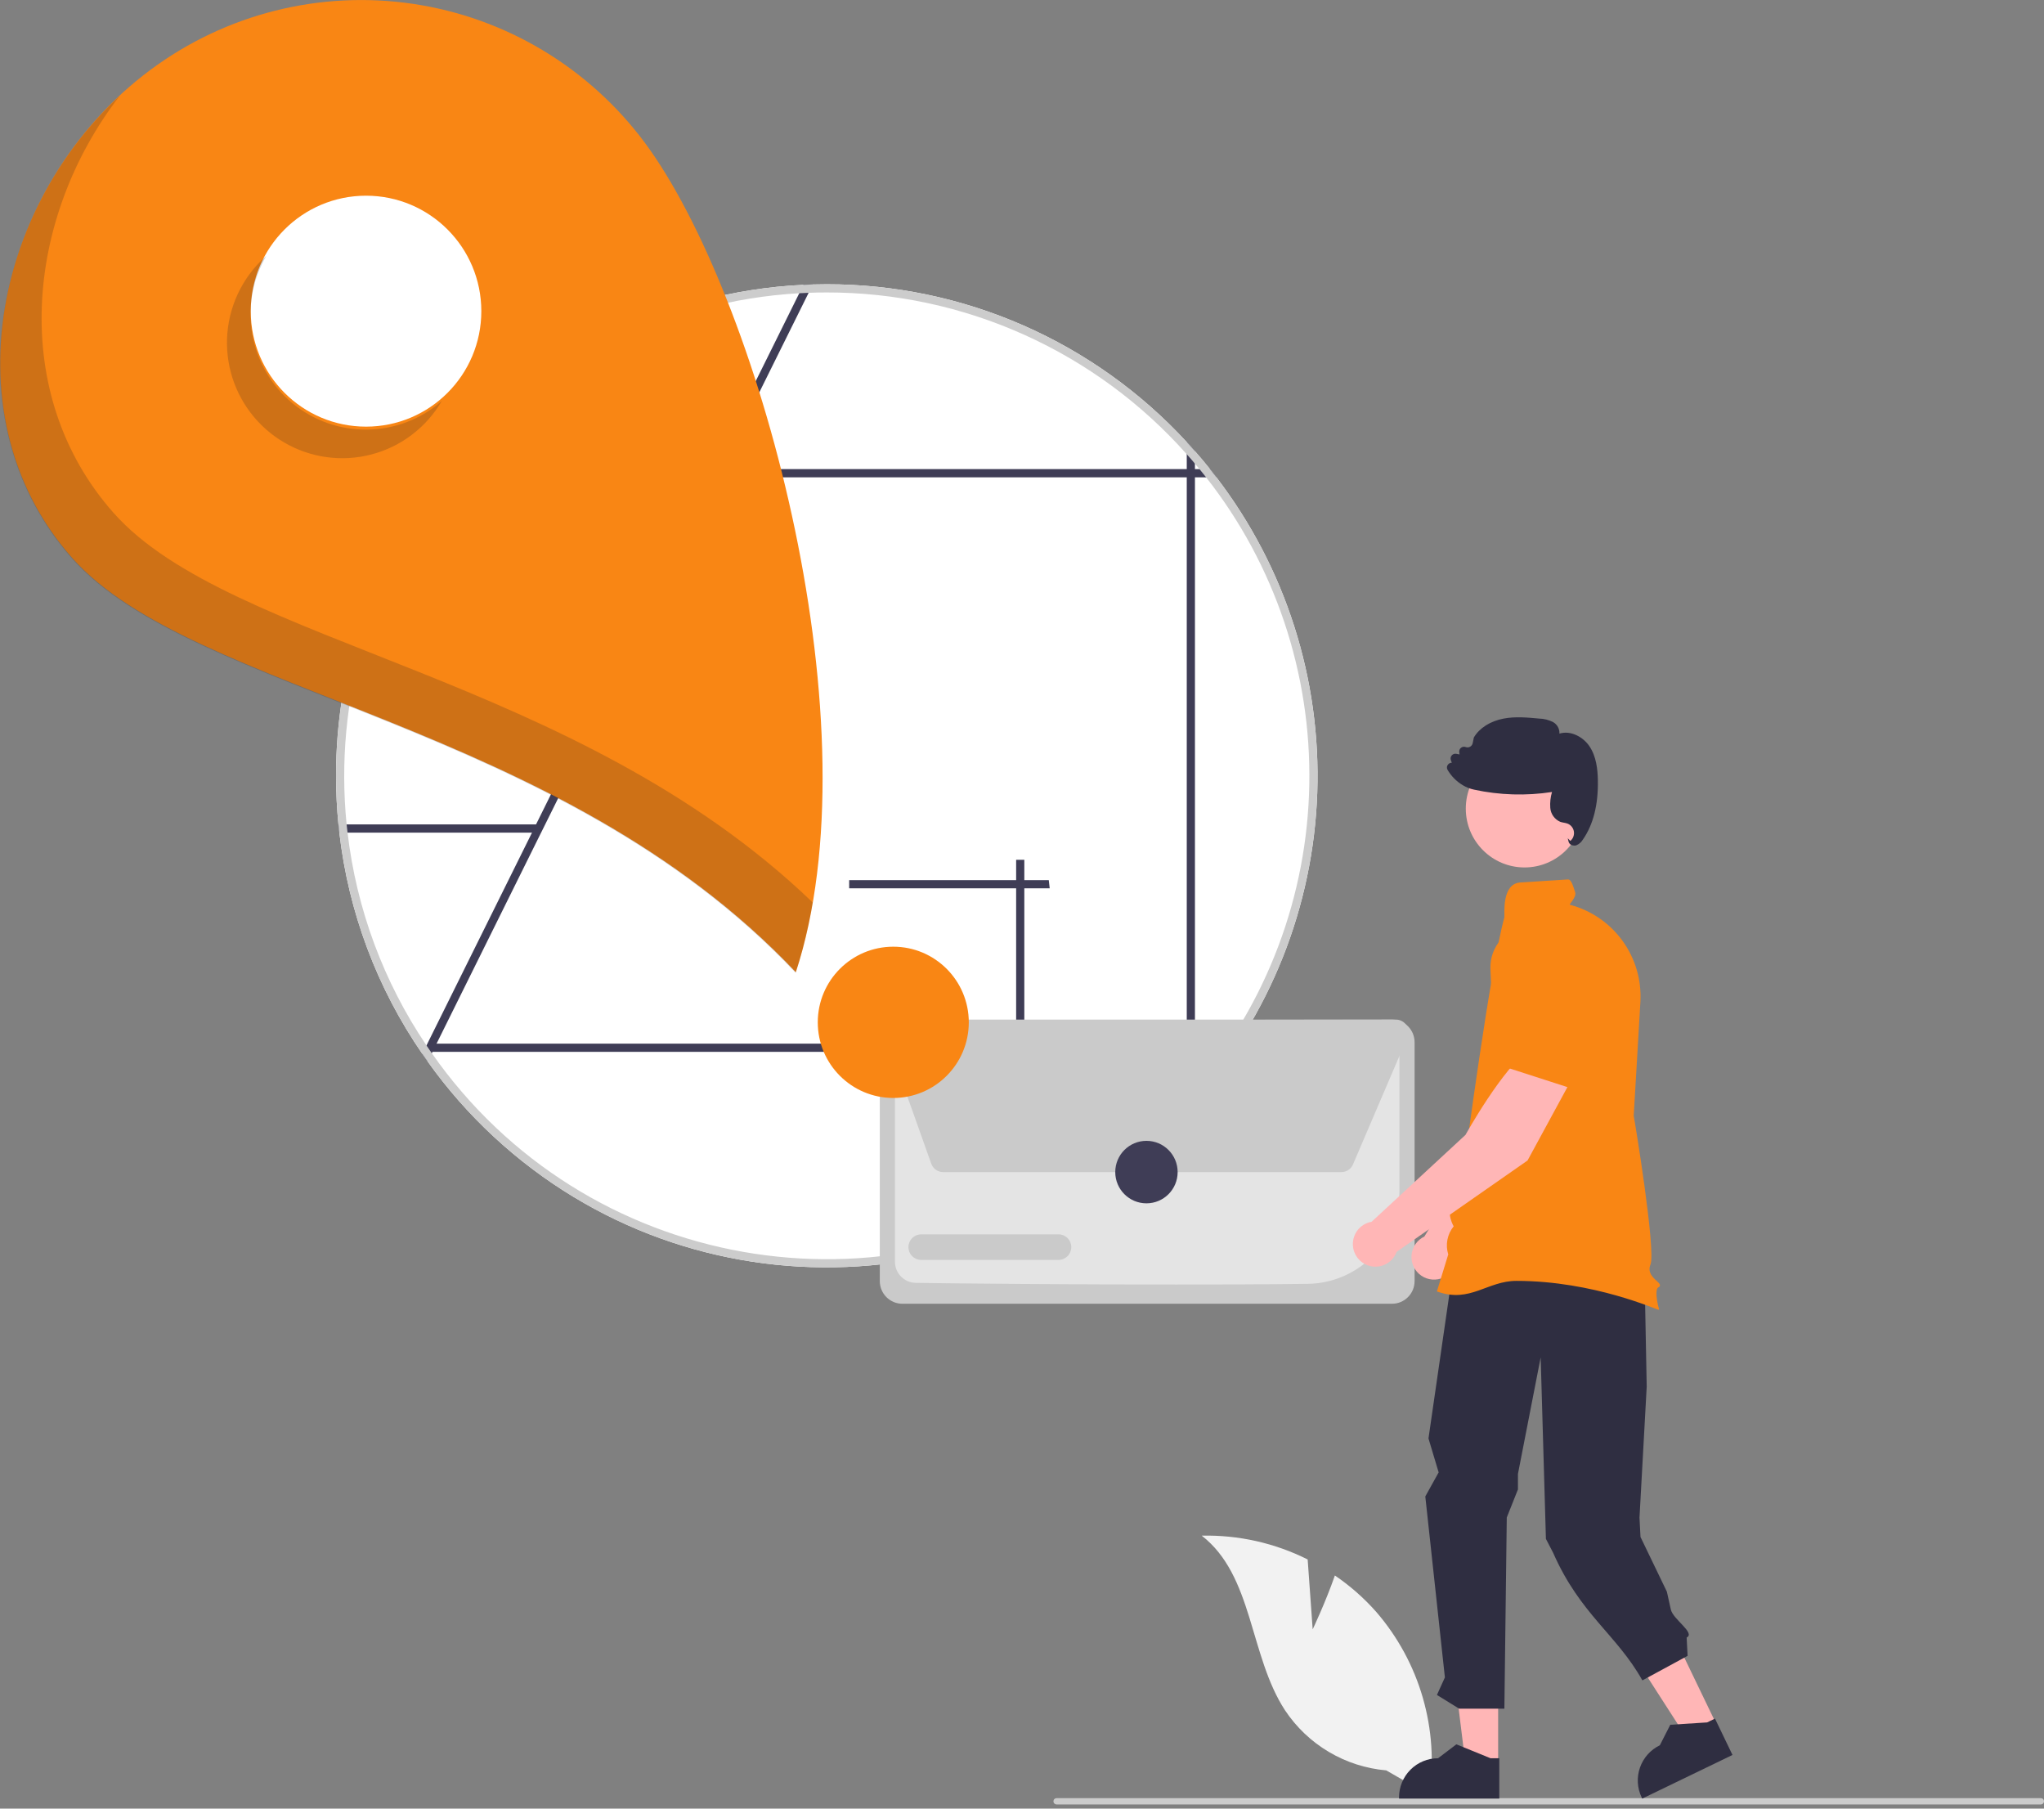 <svg width="260" height="230" viewBox="0 0 260 230" fill="none" xmlns="http://www.w3.org/2000/svg">
<rect x="0" y="0" width="260" height="230" fill="#808080" stroke="none"/>
<g clip-path="url(#clip0_830_7730)">
<path d="M166.975 207.199L166.337 198.314C162.158 196.222 157.533 195.184 152.862 195.288C159.433 200.374 158.907 210.54 163.457 217.497C164.893 219.656 166.796 221.463 169.025 222.786C171.253 224.108 173.75 224.912 176.331 225.136L181.8 228.287C182.425 224.146 182.147 219.919 180.984 215.897C179.821 211.875 177.801 208.153 175.064 204.988C173.51 203.227 171.742 201.67 169.8 200.352C168.604 203.788 166.975 207.199 166.975 207.199Z" fill="#F2F2F2"/>
<path d="M134.4 229.47H259.599C259.705 229.47 259.807 229.427 259.883 229.352C259.958 229.277 260 229.175 260 229.068C260 228.962 259.958 228.859 259.883 228.784C259.807 228.709 259.705 228.667 259.599 228.667H134.4C134.294 228.667 134.192 228.709 134.116 228.784C134.041 228.859 133.999 228.962 133.999 229.068C133.999 229.175 134.041 229.277 134.116 229.352C134.192 229.427 134.294 229.47 134.4 229.47Z" fill="#CCCCCC"/>
<path d="M54.687 133.591V133.763H54.807C54.764 133.708 54.724 133.65 54.687 133.591ZM55.608 60.699C47.251 71.582 42.727 84.929 42.743 98.658C42.745 100.749 42.847 102.81 43.05 104.841C43.081 105.19 43.118 105.539 43.165 105.883C44.326 115.986 47.951 125.648 53.72 134.018C53.943 134.346 54.172 134.669 54.401 134.992C56.885 138.479 59.72 141.7 62.862 144.605C88.158 167.995 127.6 166.422 150.958 141.092C151.317 140.712 151.661 140.326 151.999 139.941C161.559 129.098 167.059 115.266 167.558 100.81C168.056 86.355 163.521 72.175 154.73 60.699C154.464 60.35 154.194 60.001 153.913 59.657C153.298 58.881 152.659 58.12 151.999 57.375C151.661 56.99 151.317 56.604 150.958 56.224C145.126 49.89 138.046 44.836 130.165 41.38C122.284 37.925 113.773 36.143 105.169 36.148C104.571 36.148 103.978 36.158 103.385 36.174C102.989 36.184 102.594 36.2 102.199 36.221C93.343 36.642 84.679 38.95 76.785 42.992C68.892 47.033 61.95 52.715 56.425 59.657C56.144 60.001 55.874 60.35 55.608 60.699ZM54.807 133.763C54.764 133.708 54.724 133.65 54.687 133.591V133.763H54.807Z" fill="white"/>
<path d="M54.251 132.95L54.427 132.59L67.672 105.883V105.878L68.187 104.841V104.836L90.067 60.699V60.693L90.582 59.657L90.587 59.652L101.668 37.289L102.199 36.221C102.594 36.2 102.989 36.184 103.385 36.174L102.859 37.236L91.748 59.652V59.657L91.233 60.693V60.699L68.78 105.987L68.775 105.992L55.53 132.721L55.01 133.763L54.927 133.934L54.401 134.992C54.172 134.669 53.943 134.346 53.72 134.018L54.251 132.95Z" fill="#3F3D56"/>
<path d="M68.556 104.841V105.883H43.165C43.118 105.539 43.081 105.19 43.05 104.841H68.556Z" fill="#3F3D56"/>
<path d="M108.016 112.968V111.926H133.408C133.455 112.27 133.492 112.619 133.523 112.968H108.016Z" fill="#3F3D56"/>
<path d="M129.255 109.338H130.295V134.764C129.952 134.811 129.603 134.848 129.255 134.879V109.338Z" fill="#3F3D56"/>
<path d="M154.73 60.699C154.464 60.35 154.194 60.001 153.913 59.657H151.999V57.375C151.661 56.99 151.317 56.604 150.958 56.224V59.657H56.425C56.144 60.001 55.874 60.35 55.608 60.699H150.958V141.092C151.317 140.712 151.661 140.326 151.999 139.941V60.699H154.73Z" fill="#3F3D56"/>
<path d="M151.478 132.72H54.686V133.762H151.478V132.72Z" fill="#3F3D56"/>
<path d="M54.687 133.591V133.763H54.807C54.764 133.708 54.724 133.65 54.687 133.591ZM55.608 60.699C47.251 71.582 42.727 84.929 42.743 98.658C42.745 100.749 42.847 102.81 43.05 104.841C43.081 105.19 43.118 105.539 43.165 105.883C44.326 115.986 47.951 125.648 53.72 134.018C53.943 134.346 54.172 134.669 54.401 134.992C56.885 138.479 59.72 141.7 62.862 144.605C88.158 167.995 127.6 166.422 150.958 141.092C151.317 140.712 151.661 140.326 151.999 139.941C161.559 129.098 167.059 115.266 167.558 100.81C168.056 86.355 163.521 72.175 154.73 60.699C154.464 60.35 154.194 60.001 153.913 59.657C153.298 58.881 152.659 58.12 151.999 57.375C151.661 56.99 151.317 56.604 150.958 56.224C145.126 49.89 138.046 44.836 130.165 41.38C122.284 37.925 113.773 36.143 105.169 36.148C104.571 36.148 103.978 36.158 103.385 36.174C102.989 36.184 102.594 36.2 102.199 36.221C93.343 36.642 84.679 38.95 76.785 42.992C68.892 47.033 61.95 52.715 56.425 59.657C56.144 60.001 55.874 60.35 55.608 60.699ZM44.21 105.883C44.163 105.539 44.127 105.19 44.09 104.841C42.505 89.019 47.103 73.198 56.919 60.699C57.195 60.35 57.471 60.001 57.757 59.657C63.133 53.09 69.811 47.712 77.37 43.861C84.928 40.011 93.202 37.773 101.668 37.289C102.063 37.268 102.459 37.247 102.859 37.236C103.624 37.205 104.394 37.19 105.169 37.19C113.82 37.184 122.374 39.016 130.266 42.562C138.159 46.109 145.211 51.291 150.958 57.766C151.317 58.162 151.666 58.558 151.999 58.964C152.202 59.193 152.394 59.422 152.581 59.657C152.867 60.001 153.143 60.35 153.419 60.699C162.166 71.819 166.803 85.626 166.544 99.779C166.285 113.932 161.146 127.56 151.999 138.352C151.666 138.758 151.317 139.154 150.958 139.55C147.791 143.113 144.219 146.295 140.316 149.031C112.573 168.473 74.343 161.715 54.927 133.935C54.885 133.877 54.843 133.82 54.807 133.763C54.764 133.708 54.724 133.65 54.687 133.591C54.536 133.377 54.391 133.164 54.25 132.95C48.786 124.864 45.343 115.581 44.21 105.883ZM54.807 133.763C54.764 133.708 54.724 133.65 54.687 133.591V133.763H54.807Z" fill="#CCCCCC"/>
<path d="M177.065 165.798H114.784C114.023 165.797 113.293 165.494 112.754 164.955C112.216 164.416 111.913 163.685 111.912 162.922V132.534C111.913 131.772 112.216 131.041 112.754 130.502C113.293 129.962 114.023 129.659 114.784 129.658H177.065C177.827 129.659 178.557 129.962 179.095 130.502C179.634 131.041 179.937 131.772 179.938 132.534V162.922C179.937 163.685 179.634 164.416 179.095 164.955C178.557 165.494 177.827 165.797 177.065 165.798Z" fill="#CACACA"/>
<path d="M149.632 163.353C135.992 163.353 121.769 163.223 116.462 163.138C115.764 163.124 115.099 162.836 114.61 162.338C114.12 161.839 113.844 161.169 113.842 160.469V132.537C113.842 132.286 113.941 132.046 114.118 131.869C114.295 131.692 114.534 131.591 114.784 131.591H177.063C177.313 131.591 177.553 131.69 177.73 131.867C177.907 132.044 178.007 132.284 178.008 132.534V151.486C177.996 154.58 176.774 157.545 174.604 159.747C172.434 161.949 169.488 163.211 166.399 163.263C161.453 163.328 155.597 163.353 149.632 163.353Z" fill="#E4E4E4"/>
<path d="M170.635 149.053H119.96C119.632 149.052 119.311 148.95 119.043 148.761C118.774 148.571 118.571 148.303 118.46 147.993L112.724 131.88C112.639 131.64 112.612 131.382 112.647 131.129C112.681 130.876 112.776 130.635 112.922 130.427C113.069 130.218 113.264 130.047 113.49 129.93C113.716 129.812 113.968 129.75 114.223 129.75L177.567 129.661H177.57C177.833 129.661 178.093 129.727 178.325 129.852C178.557 129.977 178.754 130.158 178.899 130.378C179.044 130.599 179.133 130.852 179.156 131.115C179.179 131.377 179.137 131.642 179.034 131.885L172.099 148.086C171.977 148.373 171.773 148.618 171.512 148.79C171.252 148.962 170.947 149.053 170.635 149.053Z" fill="#CACACA"/>
<path d="M134.648 160.22H117.174C116.744 160.22 116.331 160.048 116.027 159.743C115.723 159.438 115.553 159.025 115.553 158.595C115.553 158.164 115.723 157.751 116.027 157.446C116.331 157.141 116.744 156.97 117.174 156.969H134.648C135.078 156.97 135.491 157.141 135.795 157.446C136.098 157.751 136.269 158.164 136.269 158.595C136.269 159.025 136.098 159.438 135.795 159.743C135.491 160.048 135.078 160.22 134.648 160.22Z" fill="#CACACA"/>
<path d="M145.83 153.026C148.022 153.026 149.798 151.247 149.798 149.053C149.798 146.858 148.022 145.079 145.83 145.079C143.639 145.079 141.862 146.858 141.862 149.053C141.862 151.247 143.639 153.026 145.83 153.026Z" fill="#3F3D56"/>
<path d="M20.059 8.216C29.809 1.341 41.888 -1.375 53.638 0.667C65.388 2.709 75.846 9.341 82.712 19.104C97.011 39.435 111.359 92.749 101.231 123.634C71.021 91.681 24.611 88.361 9.186 70.954C-7.296 52.354 -0.244 22.534 20.059 8.216Z" fill="#F98614"/>
<path d="M46.561 54.255C54.66 54.255 61.225 47.681 61.225 39.571C61.225 31.461 54.66 24.887 46.561 24.887C38.462 24.887 31.896 31.461 31.896 39.571C31.896 47.681 38.462 54.255 46.561 54.255Z" fill="white"/>
<path d="M113.627 139.626C118.932 139.626 123.232 135.32 123.232 130.008C123.232 124.696 118.932 120.39 113.627 120.39C108.322 120.39 104.022 124.696 104.022 130.008C104.022 135.32 108.322 139.626 113.627 139.626Z" fill="#F98614"/>
<path opacity="0.2" d="M30.872 36.182C29.901 37.848 29.267 39.688 29.006 41.599C28.745 43.509 28.863 45.453 29.352 47.318C29.842 49.183 30.693 50.933 31.858 52.468C33.023 54.004 34.478 55.295 36.141 56.267C37.804 57.239 39.642 57.874 41.55 58.135C43.458 58.396 45.399 58.278 47.261 57.788C49.124 57.298 50.872 56.446 52.405 55.279C53.939 54.113 55.228 52.656 56.199 50.99C53.581 53.29 50.232 54.581 46.75 54.634C43.269 54.686 39.882 53.496 37.197 51.277C34.511 49.058 32.702 45.954 32.093 42.521C31.484 39.088 32.115 35.55 33.873 32.54C32.683 33.584 31.669 34.814 30.872 36.182Z" fill="#231F20"/>
<path opacity="0.2" d="M9.158 71.023C24.584 88.43 70.994 91.751 101.203 123.703C102.146 120.781 102.872 117.793 103.374 114.763C73.18 85.716 29.354 82.045 14.45 65.226C1.111 50.174 3.188 27.774 15.226 12.188C-1.284 27.513 -5.946 53.978 9.158 71.023Z" fill="#231F20"/>
<path d="M200.89 132.525L194.663 130.626C191.952 133.899 189.704 143.38 189.704 143.38L181.181 157.248C180.725 157.465 180.334 157.798 180.047 158.215C179.761 158.631 179.589 159.115 179.549 159.619C179.509 160.123 179.602 160.629 179.819 161.086C180.036 161.542 180.369 161.933 180.785 162.22C181.201 162.506 181.685 162.678 182.189 162.717C182.692 162.757 183.197 162.663 183.652 162.445C184.108 162.227 184.498 161.893 184.784 161.476C185.069 161.059 185.24 160.574 185.279 160.07L198.179 144.389L200.89 132.525Z" fill="#FFB6B6"/>
<path d="M200.771 134.039L201.922 124.599L199.342 120.285C198.833 119.44 198.097 118.754 197.219 118.306C196.341 117.857 195.355 117.663 194.373 117.747C193.042 117.868 191.807 118.491 190.917 119.49C190.028 120.489 189.55 121.788 189.581 123.126C189.678 127.184 190.316 132.314 192.807 133.716L192.832 133.731L200.771 134.039Z" fill="#F98614"/>
<path d="M218.364 219.337L214.63 221.142L205.899 207.577L211.411 204.913L218.364 219.337Z" fill="#FFB6B6"/>
<path d="M220.376 223.175L208.892 228.725L208.822 228.58C208.25 227.393 208.172 226.027 208.606 224.782C209.039 223.538 209.949 222.517 211.134 221.944L212.464 219.336L217.146 219.038L218.148 218.553L220.376 223.175Z" fill="#2F2E41"/>
<path d="M190.566 224.394L186.419 224.393L184.447 208.377L190.567 208.377L190.566 224.394Z" fill="#FFB6B6"/>
<path d="M190.712 228.725L177.96 228.725V228.563C177.96 227.245 178.483 225.981 179.414 225.049C180.345 224.117 181.607 223.594 182.924 223.593H182.924L185.253 221.824L189.599 223.594L190.712 223.594L190.712 228.725Z" fill="#2F2E41"/>
<path d="M186.456 150.112L181.705 182.925L182.998 187.242L181.301 190.3L183.793 213.315L182.781 215.545L185.607 217.291H191.359L191.664 192.979L193.084 189.41V187.442L195.976 172.618L196.643 195.696L197.567 197.479C201.006 205.293 205.639 207.851 208.914 213.691L214.665 210.572L214.545 208.245C215.7 207.659 212.81 205.947 212.532 204.681L212.029 202.413L208.674 195.454L208.546 193.003L209.464 176.335L209.032 153.89L201.488 148.113L186.456 150.112Z" fill="#2F2E41"/>
<path d="M193.923 110.312C198.049 110.312 201.395 106.963 201.395 102.83C201.395 98.698 198.049 95.348 193.923 95.348C189.796 95.348 186.451 98.698 186.451 102.83C186.451 106.963 189.796 110.312 193.923 110.312Z" fill="#FFB6B6"/>
<path d="M182.882 164.267L182.773 164.229L184.22 159.523C184.03 158.916 183.994 158.272 184.114 157.648C184.235 157.024 184.508 156.44 184.91 155.948C184.676 155.543 183.712 153.629 185.282 152.002C185.188 151.528 184.716 148.72 186.364 147.348C186.364 147.348 189.562 123.08 191.355 116.67C191.407 116.201 190.987 112.372 193.399 112.222C194.672 112.143 196.581 112.022 199.446 111.837C199.816 111.81 200.033 112.436 200.362 113.455C200.584 114.144 199.44 115.086 199.717 115.07L199.736 115.069L199.755 115.074C202.428 115.792 204.773 117.409 206.395 119.654C208.017 121.899 208.818 124.635 208.663 127.401L207.811 141.902C207.94 142.485 210.653 159.021 209.944 160.796C209.541 161.803 210.227 162.43 210.728 162.888C210.986 163.124 211.173 163.294 211.147 163.481C211.136 163.532 211.113 163.58 211.079 163.62C211.045 163.66 211.002 163.69 210.953 163.709C210.5 163.936 210.751 165.492 211.015 166.419L211.042 166.514L210.954 166.559C210.853 166.611 202.745 162.887 192.895 162.887C189.182 162.887 187.036 165.718 182.882 164.267Z" fill="#F98614"/>
<path d="M199.844 107.431C199.767 107.391 199.698 107.335 199.643 107.267C199.589 107.198 199.549 107.119 199.527 107.035L199.42 106.601L199.748 106.942C199.923 106.797 200.057 106.608 200.136 106.394C200.215 106.181 200.236 105.95 200.198 105.726C200.16 105.501 200.063 105.291 199.917 105.116C199.772 104.941 199.583 104.807 199.369 104.729C199.225 104.681 199.077 104.645 198.927 104.621C198.77 104.596 198.615 104.559 198.464 104.509C198.111 104.356 197.806 104.109 197.583 103.795C197.359 103.481 197.226 103.111 197.198 102.727C197.149 102.049 197.224 101.367 197.419 100.716C194.122 101.223 190.76 101.122 187.5 100.418C186.997 100.311 186.516 100.122 186.076 99.857C185.271 99.379 184.601 98.703 184.128 97.894C184.066 97.785 184.04 97.659 184.054 97.534C184.068 97.409 184.122 97.292 184.208 97.2C184.267 97.135 184.339 97.084 184.419 97.049C184.499 97.013 184.586 96.995 184.673 96.995L184.554 96.671C184.517 96.57 184.507 96.461 184.525 96.355C184.544 96.248 184.59 96.149 184.66 96.067C184.729 95.984 184.819 95.922 184.92 95.886C185.022 95.849 185.131 95.841 185.237 95.861L185.66 95.94L185.619 95.658C185.604 95.553 185.616 95.447 185.655 95.348C185.694 95.249 185.757 95.162 185.84 95.096C185.922 95.03 186.021 94.986 186.125 94.969C186.23 94.953 186.337 94.963 186.436 95.001C186.526 95.035 186.623 95.049 186.72 95.042C186.817 95.035 186.911 95.007 186.996 94.96C187.081 94.913 187.154 94.848 187.212 94.77C187.269 94.692 187.309 94.602 187.329 94.507L187.474 93.8L187.489 93.763C188.204 92.569 189.579 91.701 191.26 91.382C192.759 91.098 194.29 91.241 195.77 91.38C196.398 91.393 197.015 91.549 197.574 91.837C197.827 91.983 198.034 92.196 198.173 92.453C198.312 92.71 198.376 93.001 198.36 93.293C199.818 92.844 201.382 93.739 202.155 94.865C203.075 96.206 203.223 97.887 203.25 99.201C203.314 102.309 202.674 104.852 201.35 106.76C201.16 107.083 200.873 107.339 200.53 107.489C200.442 107.519 200.351 107.534 200.259 107.533C200.114 107.534 199.972 107.499 199.844 107.431Z" fill="#2F2E41"/>
<path d="M200.113 136.89L194.628 133.378C191.136 135.797 186.416 144.318 186.416 144.318L174.471 155.369C173.973 155.454 173.507 155.669 173.119 155.993C172.731 156.316 172.434 156.736 172.26 157.211C172.085 157.685 172.039 158.197 172.125 158.695C172.211 159.194 172.426 159.66 172.75 160.049C173.073 160.437 173.493 160.733 173.967 160.907C174.441 161.081 174.952 161.127 175.45 161.041C175.947 160.954 176.413 160.738 176.8 160.413C177.188 160.089 177.483 159.668 177.656 159.193L194.304 147.58L200.113 136.89Z" fill="#FFB6B6"/>
<path d="M199.59 138.315L203.243 129.537L201.921 124.685C201.659 123.734 201.135 122.875 200.41 122.206C199.686 121.537 198.789 121.084 197.82 120.898C196.506 120.656 195.149 120.922 194.023 121.643C192.897 122.364 192.087 123.487 191.756 124.783C190.756 128.716 189.988 133.829 192.008 135.852L192.029 135.873L199.59 138.315Z" fill="#F98614"/>
</g>
<defs>
<clipPath id="clip0_830_7730">
<rect width="260" height="229.47" fill="white"/>
</clipPath>
</defs>
</svg>
